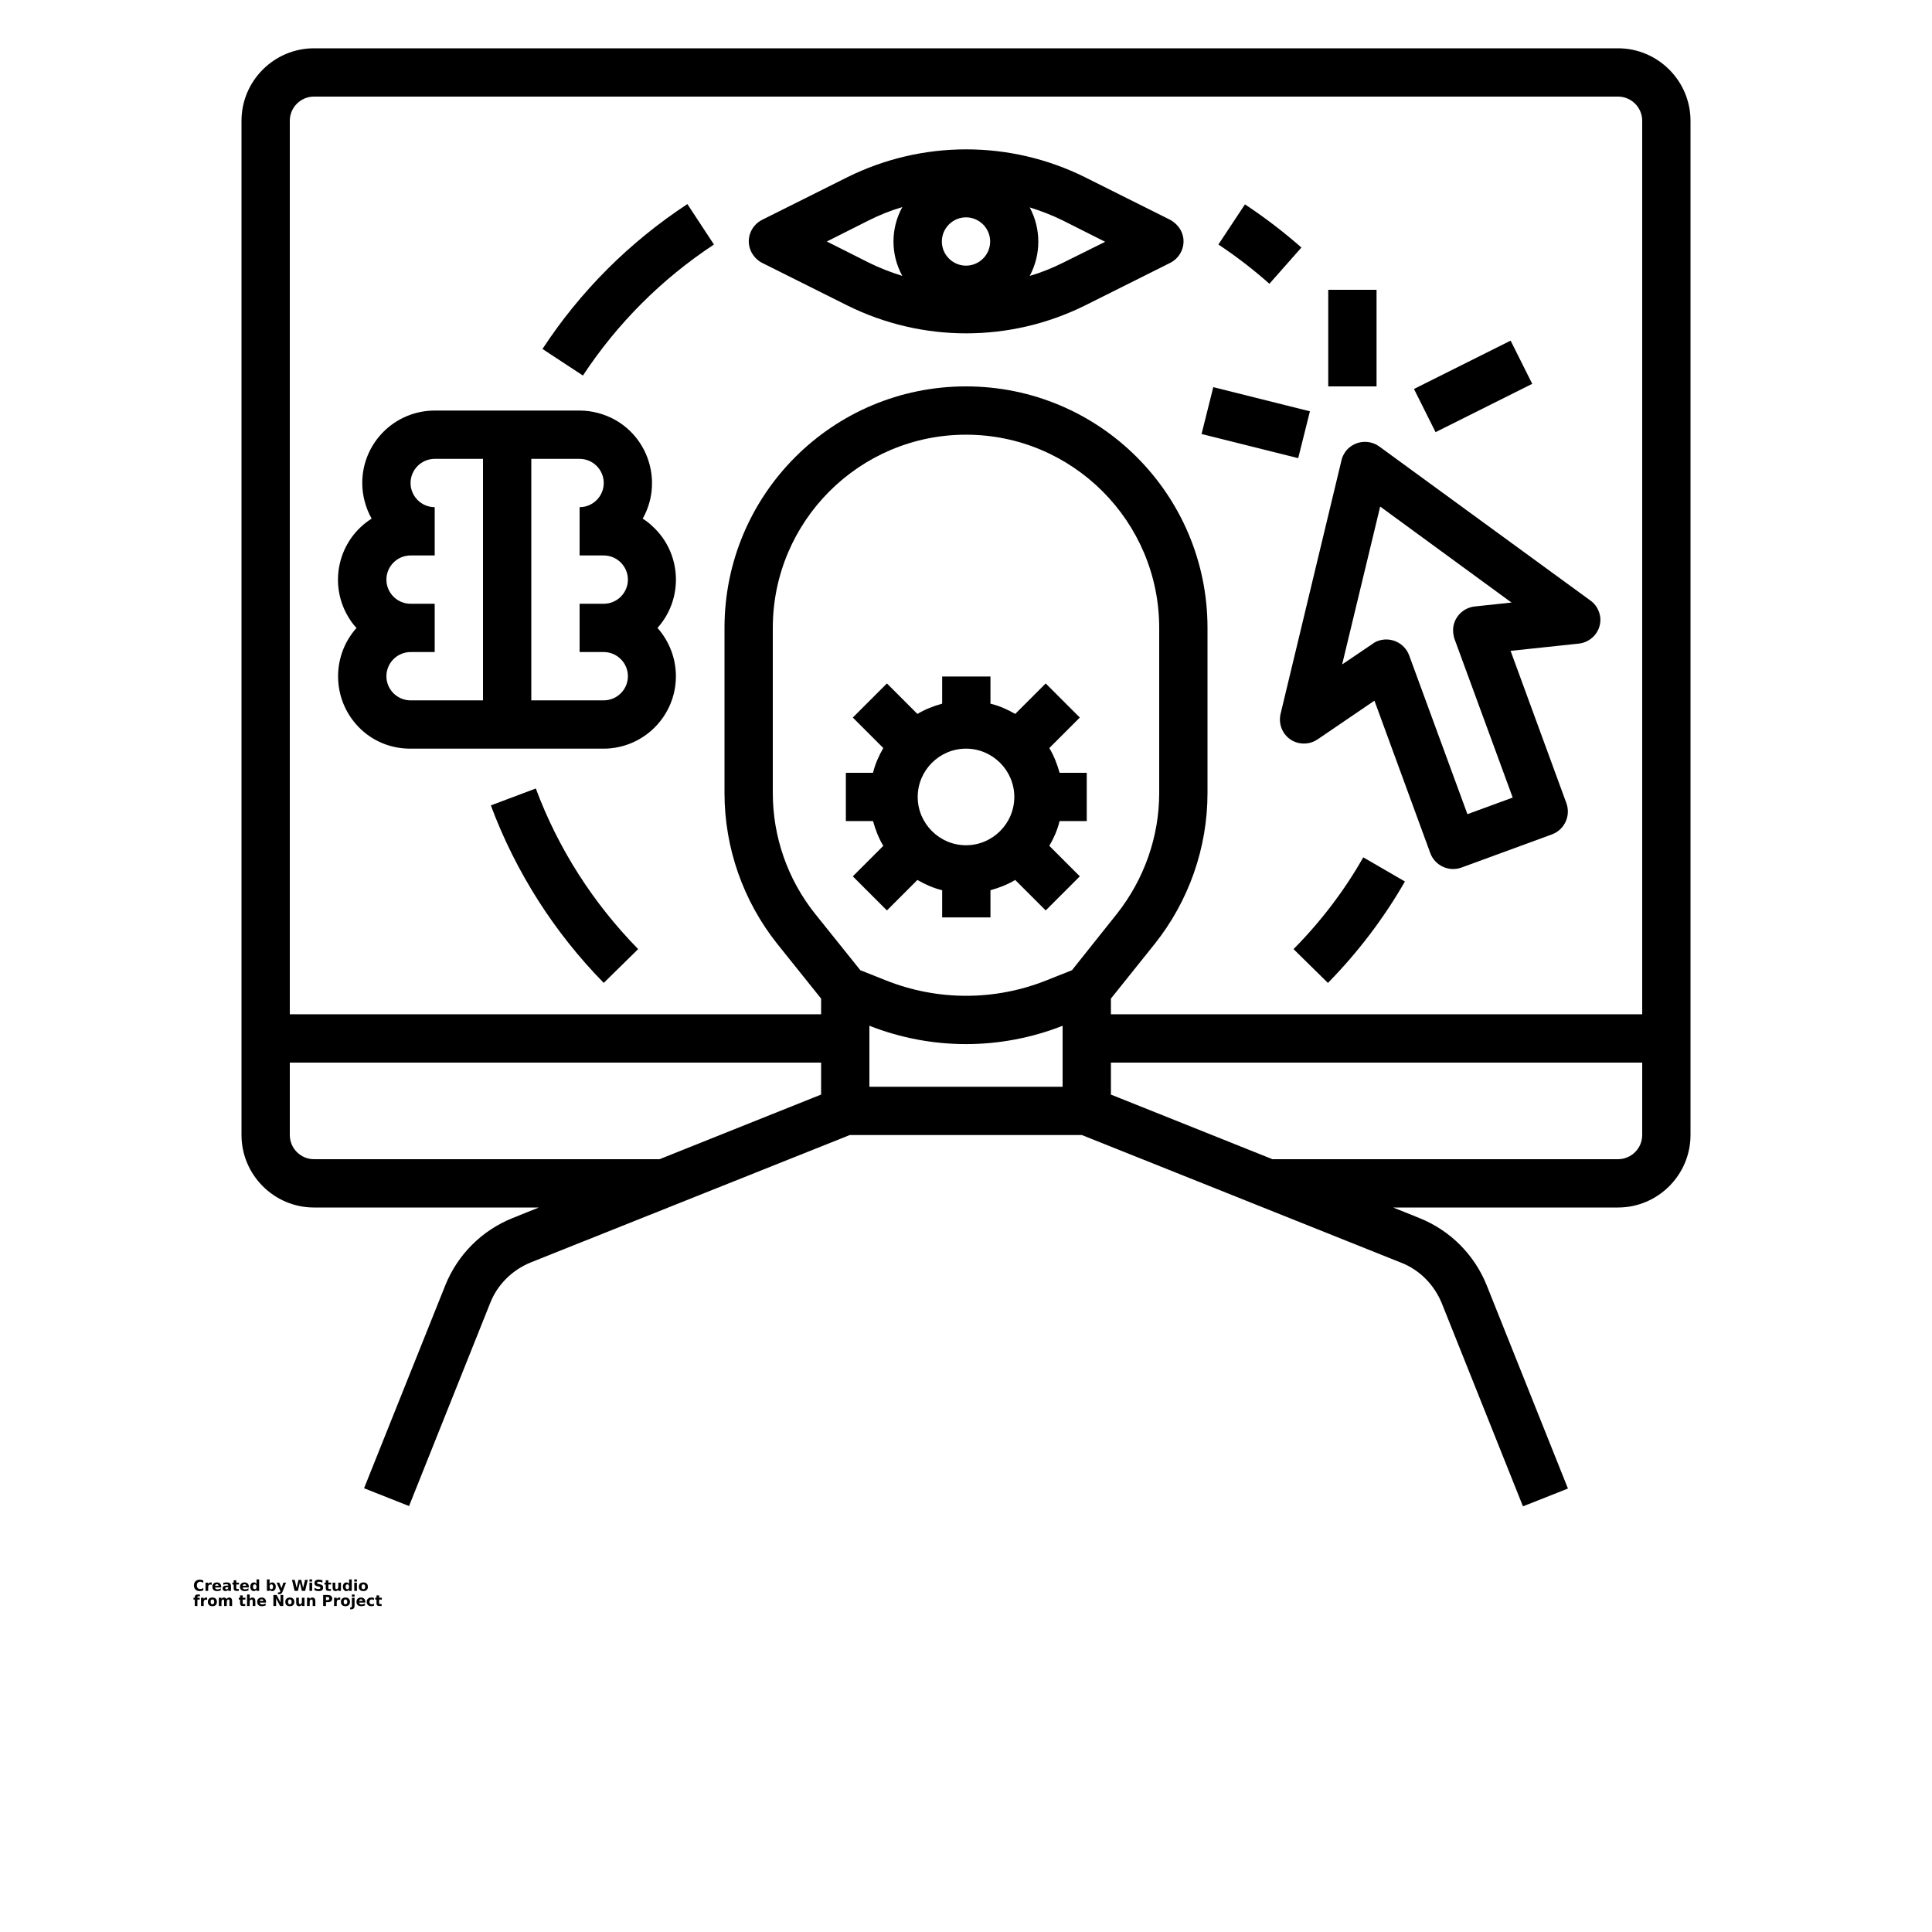 <?xml version="1.0" encoding="UTF-8"?>
<svg width="700pt" height="700pt" version="1.1" viewBox="0 0 700 700" xmlns="http://www.w3.org/2000/svg" xmlns:xlink="http://www.w3.org/1999/xlink">
 <defs>
  <symbol id="u" overflow="visible">
   <path d="m3.656-0.219c-0.188 0.094-0.387 0.168-0.594 0.219-0.199 0.051-0.406 0.078-0.625 0.078-0.668 0-1.199-0.18-1.594-0.547-0.387-0.375-0.578-0.879-0.578-1.516 0-0.645 0.191-1.148 0.578-1.516 0.395-0.375 0.926-0.562 1.594-0.562 0.219 0 0.426 0.027 0.625 0.078 0.207 0.055 0.406 0.125 0.594 0.219v0.828c-0.188-0.125-0.375-0.219-0.562-0.281-0.18-0.062-0.371-0.094-0.578-0.094-0.367 0-0.656 0.121-0.875 0.359-0.211 0.23-0.312 0.555-0.312 0.969 0 0.406 0.102 0.73 0.312 0.969 0.219 0.23 0.508 0.344 0.875 0.344 0.207 0 0.398-0.023 0.578-0.078 0.188-0.062 0.375-0.16 0.562-0.297z"/>
  </symbol>
  <symbol id="d" overflow="visible">
   <path d="m2.688-2.172c-0.086-0.039-0.168-0.07-0.25-0.094-0.086-0.02-0.168-0.031-0.25-0.031-0.25 0-0.445 0.086-0.578 0.25-0.125 0.156-0.188 0.383-0.188 0.672v1.375h-0.969v-2.984h0.969v0.484c0.113-0.195 0.25-0.336 0.406-0.422 0.164-0.094 0.359-0.141 0.578-0.141h0.109c0.039 0 0.094 0.008 0.156 0.016z"/>
  </symbol>
  <symbol id="b" overflow="visible">
   <path d="m3.438-1.5v0.266h-2.234c0.031 0.23 0.113 0.402 0.25 0.516 0.133 0.105 0.328 0.156 0.578 0.156 0.207 0 0.414-0.023 0.625-0.078 0.207-0.062 0.422-0.156 0.641-0.281v0.734c-0.219 0.094-0.445 0.164-0.672 0.203-0.23 0.039-0.453 0.062-0.672 0.062-0.543 0-0.965-0.133-1.266-0.406-0.305-0.281-0.453-0.672-0.453-1.172 0-0.477 0.145-0.859 0.438-1.141 0.301-0.281 0.707-0.422 1.219-0.422 0.469 0 0.844 0.141 1.125 0.422s0.422 0.664 0.422 1.141zm-0.969-0.328c0-0.176-0.059-0.316-0.172-0.422-0.105-0.113-0.242-0.172-0.406-0.172-0.188 0-0.34 0.055-0.453 0.156-0.117 0.105-0.188 0.25-0.219 0.438z"/>
  </symbol>
  <symbol id="k" overflow="visible">
   <path d="m1.797-1.344c-0.199 0-0.352 0.039-0.453 0.109-0.094 0.062-0.141 0.164-0.141 0.297 0 0.117 0.035 0.211 0.109 0.281 0.082 0.062 0.195 0.094 0.344 0.094 0.176 0 0.328-0.062 0.453-0.188s0.188-0.285 0.188-0.484v-0.109zm1.469-0.359v1.703h-0.969v-0.438c-0.125 0.18-0.273 0.309-0.438 0.391-0.156 0.082-0.352 0.125-0.578 0.125-0.312 0-0.57-0.086-0.766-0.266-0.188-0.188-0.281-0.422-0.281-0.703 0-0.352 0.117-0.613 0.359-0.781 0.238-0.164 0.617-0.25 1.141-0.25h0.562v-0.062c0-0.156-0.062-0.266-0.188-0.328-0.117-0.07-0.297-0.109-0.547-0.109-0.211 0-0.402 0.023-0.578 0.062-0.18 0.043-0.34 0.102-0.484 0.172v-0.719c0.195-0.051 0.398-0.086 0.609-0.109 0.207-0.031 0.414-0.047 0.625-0.047 0.539 0 0.93 0.109 1.172 0.328 0.238 0.211 0.359 0.555 0.359 1.031z"/>
  </symbol>
  <symbol id="a" overflow="visible">
   <path d="m1.5-3.844v0.859h0.984v0.672h-0.984v1.281c0 0.137 0.023 0.23 0.078 0.281 0.062 0.043 0.176 0.062 0.344 0.062h0.484v0.688h-0.812c-0.387 0-0.656-0.078-0.812-0.234s-0.234-0.422-0.234-0.797v-1.281h-0.469v-0.672h0.469v-0.859z"/>
  </symbol>
  <symbol id="e" overflow="visible">
   <path d="m2.5-2.547v-1.609h0.953v4.156h-0.953v-0.438c-0.137 0.18-0.281 0.309-0.438 0.391-0.156 0.082-0.34 0.125-0.547 0.125-0.375 0-0.684-0.145-0.922-0.438-0.23-0.289-0.344-0.672-0.344-1.141 0-0.457 0.113-0.832 0.344-1.125 0.238-0.289 0.547-0.438 0.922-0.438 0.195 0 0.375 0.043 0.531 0.125 0.164 0.086 0.316 0.215 0.453 0.391zm-0.641 1.938c0.207 0 0.363-0.07 0.469-0.219 0.113-0.156 0.172-0.379 0.172-0.672 0-0.281-0.059-0.492-0.172-0.641-0.105-0.156-0.262-0.234-0.469-0.234-0.199 0-0.355 0.078-0.469 0.234-0.105 0.148-0.156 0.359-0.156 0.641 0 0.293 0.051 0.516 0.156 0.672 0.113 0.148 0.27 0.219 0.469 0.219z"/>
  </symbol>
  <symbol id="j" overflow="visible">
   <path d="m2.047-0.609c0.207 0 0.363-0.07 0.469-0.219 0.113-0.156 0.172-0.379 0.172-0.672 0-0.281-0.059-0.492-0.172-0.641-0.105-0.156-0.262-0.234-0.469-0.234-0.199 0-0.355 0.078-0.469 0.234-0.105 0.148-0.156 0.359-0.156 0.641 0 0.293 0.051 0.516 0.156 0.672 0.113 0.148 0.27 0.219 0.469 0.219zm-0.625-1.938c0.125-0.176 0.266-0.305 0.422-0.391 0.164-0.082 0.352-0.125 0.562-0.125 0.363 0 0.664 0.148 0.906 0.438 0.238 0.293 0.359 0.668 0.359 1.125 0 0.469-0.121 0.852-0.359 1.141-0.242 0.293-0.543 0.438-0.906 0.438-0.211 0-0.398-0.043-0.562-0.125-0.156-0.082-0.297-0.211-0.422-0.391v0.438h-0.969v-4.156h0.969z"/>
  </symbol>
  <symbol id="i" overflow="visible">
   <path d="m0.062-2.984h0.953l0.812 2.016 0.688-2.016h0.953l-1.266 3.266c-0.125 0.332-0.273 0.566-0.438 0.703-0.168 0.133-0.391 0.203-0.672 0.203h-0.547v-0.641h0.297c0.164 0 0.285-0.027 0.359-0.078 0.07-0.055 0.129-0.141 0.172-0.266l0.031-0.094z"/>
  </symbol>
  <symbol id="h" overflow="visible">
   <path d="m0.156-3.984h0.984l0.703 2.891 0.672-2.891h1l0.672 2.891 0.703-2.891h0.969l-0.938 3.984h-1.188l-0.719-3.031-0.719 3.031h-1.188z"/>
  </symbol>
  <symbol id="g" overflow="visible">
   <path d="m0.453-2.984h0.969v2.984h-0.969zm0-1.172h0.969v0.781h-0.969z"/>
  </symbol>
  <symbol id="t" overflow="visible">
   <path d="m3.281-3.859v0.844c-0.219-0.102-0.434-0.176-0.641-0.219-0.211-0.051-0.406-0.078-0.594-0.078-0.25 0-0.434 0.039-0.547 0.109-0.117 0.062-0.172 0.168-0.172 0.312 0 0.105 0.035 0.188 0.109 0.25 0.082 0.055 0.227 0.102 0.438 0.141l0.438 0.094c0.445 0.094 0.758 0.23 0.938 0.406 0.188 0.18 0.281 0.438 0.281 0.781 0 0.438-0.133 0.766-0.391 0.984-0.262 0.211-0.656 0.312-1.188 0.312-0.25 0-0.508-0.027-0.766-0.078-0.25-0.039-0.508-0.109-0.766-0.203v-0.875c0.258 0.137 0.504 0.242 0.734 0.312 0.238 0.062 0.473 0.094 0.703 0.094 0.219 0 0.383-0.035 0.5-0.109 0.125-0.07 0.188-0.176 0.188-0.312 0-0.125-0.043-0.219-0.125-0.281-0.086-0.07-0.246-0.133-0.484-0.188l-0.391-0.094c-0.406-0.082-0.703-0.219-0.891-0.406-0.18-0.188-0.266-0.441-0.266-0.766 0-0.395 0.125-0.695 0.375-0.906 0.258-0.219 0.629-0.328 1.109-0.328 0.227 0 0.457 0.023 0.688 0.062 0.227 0.031 0.469 0.078 0.719 0.141z"/>
  </symbol>
  <symbol id="f" overflow="visible">
   <path d="m0.422-1.172v-1.812h0.969v0.297 0.609 0.484c0 0.242 0.004 0.418 0.016 0.531 0.008 0.105 0.031 0.18 0.062 0.219 0.039 0.062 0.094 0.117 0.156 0.156 0.062 0.031 0.133 0.047 0.219 0.047 0.195 0 0.352-0.078 0.469-0.234 0.113-0.156 0.172-0.367 0.172-0.641v-1.469h0.953v2.984h-0.953v-0.438c-0.148 0.18-0.305 0.309-0.469 0.391-0.156 0.082-0.336 0.125-0.531 0.125-0.344 0-0.609-0.102-0.797-0.312-0.18-0.219-0.266-0.531-0.266-0.938z"/>
  </symbol>
  <symbol id="c" overflow="visible">
   <path d="m1.875-2.375c-0.211 0-0.371 0.078-0.484 0.234-0.105 0.148-0.156 0.359-0.156 0.641 0 0.293 0.051 0.516 0.156 0.672 0.113 0.148 0.273 0.219 0.484 0.219 0.207 0 0.367-0.07 0.484-0.219 0.113-0.156 0.172-0.379 0.172-0.672 0-0.281-0.059-0.492-0.172-0.641-0.117-0.156-0.277-0.234-0.484-0.234zm0-0.688c0.52 0 0.922 0.141 1.203 0.422 0.289 0.273 0.438 0.652 0.438 1.141 0 0.5-0.148 0.891-0.438 1.172-0.281 0.273-0.684 0.406-1.203 0.406-0.512 0-0.914-0.133-1.203-0.406-0.293-0.281-0.438-0.672-0.438-1.172 0-0.488 0.145-0.867 0.438-1.141 0.289-0.281 0.691-0.422 1.203-0.422z"/>
  </symbol>
  <symbol id="s" overflow="visible">
   <path d="m2.422-4.156v0.625h-0.516c-0.137 0-0.234 0.027-0.297 0.078-0.055 0.055-0.078 0.137-0.078 0.25v0.219h0.828v0.672h-0.828v2.312h-0.953v-2.312h-0.469v-0.672h0.469v-0.219c0-0.32 0.086-0.562 0.266-0.719 0.188-0.156 0.473-0.234 0.859-0.234z"/>
  </symbol>
  <symbol id="r" overflow="visible">
   <path d="m3.234-2.5c0.113-0.176 0.254-0.312 0.422-0.406 0.164-0.102 0.352-0.156 0.562-0.156 0.332 0 0.586 0.109 0.766 0.328 0.188 0.211 0.281 0.512 0.281 0.906v1.828h-0.969v-1.562c0.008-0.02 0.016-0.039 0.016-0.062v-0.109c0-0.219-0.031-0.375-0.094-0.469s-0.164-0.141-0.297-0.141c-0.188 0-0.336 0.078-0.438 0.234-0.094 0.148-0.141 0.359-0.141 0.641v1.469h-0.969v-1.562c0-0.332-0.031-0.547-0.094-0.641-0.055-0.094-0.152-0.141-0.297-0.141-0.18 0-0.32 0.078-0.422 0.234-0.094 0.148-0.141 0.359-0.141 0.641v1.469h-0.969v-2.984h0.969v0.438c0.113-0.176 0.242-0.305 0.391-0.391 0.156-0.082 0.328-0.125 0.516-0.125 0.207 0 0.391 0.055 0.547 0.156 0.156 0.094 0.273 0.23 0.359 0.406z"/>
  </symbol>
  <symbol id="q" overflow="visible">
   <path d="m3.469-1.828v1.828h-0.969v-1.391c0-0.258-0.008-0.438-0.016-0.531-0.012-0.102-0.031-0.176-0.062-0.219-0.031-0.062-0.086-0.109-0.156-0.141-0.062-0.039-0.133-0.062-0.203-0.062-0.211 0-0.371 0.078-0.484 0.234-0.105 0.156-0.156 0.371-0.156 0.641v1.469h-0.969v-4.156h0.969v1.609c0.133-0.176 0.285-0.305 0.453-0.391 0.164-0.082 0.344-0.125 0.531-0.125 0.344 0 0.602 0.109 0.781 0.328 0.188 0.211 0.281 0.512 0.281 0.906z"/>
  </symbol>
  <symbol id="p" overflow="visible">
   <path d="m0.5-3.984h1.156l1.438 2.734v-2.734h0.984v3.984h-1.156l-1.438-2.734v2.734h-0.984z"/>
  </symbol>
  <symbol id="o" overflow="visible">
   <path d="m3.469-1.828v1.828h-0.969v-1.391c0-0.258-0.008-0.438-0.016-0.531-0.012-0.102-0.031-0.176-0.062-0.219-0.031-0.062-0.086-0.109-0.156-0.141-0.062-0.039-0.133-0.062-0.203-0.062-0.211 0-0.371 0.078-0.484 0.234-0.105 0.156-0.156 0.371-0.156 0.641v1.469h-0.969v-2.984h0.969v0.438c0.133-0.176 0.285-0.305 0.453-0.391 0.164-0.082 0.344-0.125 0.531-0.125 0.344 0 0.602 0.109 0.781 0.328 0.188 0.211 0.281 0.512 0.281 0.906z"/>
  </symbol>
  <symbol id="n" overflow="visible">
   <path d="m0.5-3.984h1.703c0.508 0 0.898 0.117 1.172 0.344 0.27 0.219 0.406 0.539 0.406 0.953 0 0.418-0.137 0.742-0.406 0.969-0.273 0.219-0.664 0.328-1.172 0.328h-0.672v1.391h-1.031zm1.031 0.75v1.109h0.562c0.195 0 0.348-0.047 0.453-0.141 0.113-0.102 0.172-0.242 0.172-0.422 0-0.176-0.059-0.312-0.172-0.406-0.105-0.094-0.258-0.141-0.453-0.141z"/>
  </symbol>
  <symbol id="m" overflow="visible">
   <path d="m0.453-2.984h0.969v2.938c0 0.395-0.102 0.695-0.297 0.906-0.188 0.219-0.465 0.328-0.828 0.328h-0.484v-0.641h0.172c0.176 0 0.297-0.043 0.359-0.125 0.07-0.074 0.109-0.23 0.109-0.469zm0-1.172h0.969v0.781h-0.969z"/>
  </symbol>
  <symbol id="l" overflow="visible">
   <path d="m2.875-2.891v0.766c-0.125-0.082-0.258-0.145-0.391-0.188-0.137-0.039-0.273-0.062-0.406-0.062-0.273 0-0.48 0.078-0.625 0.234-0.148 0.156-0.219 0.371-0.219 0.641 0 0.281 0.07 0.5 0.219 0.656 0.145 0.156 0.352 0.234 0.625 0.234 0.145 0 0.285-0.02 0.422-0.062 0.133-0.039 0.258-0.109 0.375-0.203v0.781c-0.148 0.062-0.297 0.102-0.453 0.125-0.156 0.031-0.312 0.047-0.469 0.047-0.543 0-0.965-0.133-1.266-0.406-0.305-0.281-0.453-0.672-0.453-1.172 0-0.488 0.148-0.867 0.453-1.141 0.301-0.281 0.723-0.422 1.266-0.422 0.156 0 0.312 0.016 0.469 0.047 0.156 0.023 0.305 0.062 0.453 0.125z"/>
  </symbol>
 </defs>
 <g>
  <path d="m586.25 17.5h-472.5c-14.438 0-26.25 11.812-26.25 26.25v367.5c0 14.438 11.812 26.25 26.25 26.25h81.484l-9.516 3.828c-11.156 4.484-19.906 13.234-24.391 24.391l-29.422 73.5 16.297 6.453 29.422-73.609c2.625-6.672 7.984-11.922 14.656-14.656l115.61-46.156h84.109l115.72 46.266c6.672 2.625 11.922 7.984 14.656 14.656l29.422 73.609 16.297-6.453-29.422-73.609c-4.484-11.156-13.234-19.906-24.391-24.391l-9.516-3.828h81.484c14.438 0 26.25-11.812 26.25-26.25v-367.5c0-14.438-11.812-26.25-26.25-26.25zm-288.75 379.09-58.516 23.406h-125.23c-4.812 0-8.75-3.938-8.75-8.75v-26.25h192.5zm87.5-2.844h-70v-22.094c22.531 8.859 47.469 8.859 70 0zm3.391-42.219-9.078 3.609c-18.812 7.547-39.703 7.547-58.516 0l-9.078-3.609-16.406-20.453c-9.953-12.469-15.312-27.891-15.312-43.75v-59.828c0-38.609 31.391-70 70-70s70 31.391 70 70v59.828c0 15.859-5.469 31.281-15.312 43.75zm206.61 59.719c0 4.812-3.938 8.75-8.75 8.75h-125.23l-58.516-23.406v-11.594h192.5zm0-43.75h-192.5v-5.688l15.859-19.797c12.359-15.531 19.141-34.781 19.141-54.688v-59.828c0-48.344-39.156-87.5-87.5-87.5s-87.5 39.156-87.5 87.5v59.828c0 19.906 6.781 39.156 19.141 54.688l15.859 19.797v5.688h-192.5v-323.75c0-4.812 3.938-8.75 8.75-8.75h472.5c4.812 0 8.75 3.938 8.75 8.75z"/>
  <path d="m196.55 126.44 14.656 9.625c12.469-18.922 28.547-35 47.469-47.469l-9.625-14.656c-21 13.781-38.828 31.609-52.5 52.5z"/>
  <path d="m177.84 291.81c8.969 24.062 22.969 46.047 40.906 64.312l12.469-12.25c-16.297-16.625-28.984-36.422-37.078-58.188z"/>
  <path d="m468.67 343.88 12.469 12.25c10.828-11.047 20.234-23.406 27.891-36.75l-15.094-8.75c-6.891 12.141-15.422 23.297-25.266 33.25z"/>
  <path d="m471.52 89.688c-6.453-5.688-13.344-10.938-20.453-15.641l-9.625 14.547c6.453 4.266 12.688 9.078 18.484 14.219z"/>
  <path d="m232.86 187.91c7.109-12.578 2.625-28.656-9.953-35.766-3.938-2.188-8.422-3.391-12.906-3.391h-52.5c-14.438 0-26.25 11.703-26.25 26.25 0 4.484 1.203 8.969 3.391 12.906-12.25 7.766-15.859 23.953-8.094 36.203 0.766 1.203 1.641 2.406 2.625 3.391-9.625 10.828-8.75 27.344 1.969 37.078 4.812 4.375 11.047 6.672 17.5 6.672h70c14.438 0 26.25-11.703 26.25-26.25 0-6.453-2.406-12.688-6.672-17.5 9.625-10.719 8.75-27.344-1.969-36.969-0.984-0.984-2.188-1.859-3.391-2.625zm-57.859 65.844h-26.25c-4.812 0-8.75-3.938-8.75-8.75s3.938-8.75 8.75-8.75h8.75v-17.5h-8.75c-4.812 0-8.75-3.938-8.75-8.75s3.938-8.75 8.75-8.75h8.75v-17.5c-4.812 0-8.75-3.938-8.75-8.75s3.938-8.75 8.75-8.75h17.5zm43.75-17.5c4.812 0 8.75 3.938 8.75 8.75s-3.938 8.75-8.75 8.75h-26.25v-87.5h17.5c4.812 0 8.75 3.938 8.75 8.75s-3.938 8.75-8.75 8.75v17.5h8.75c4.812 0 8.75 3.938 8.75 8.75s-3.938 8.75-8.75 8.75h-8.75v17.5z"/>
  <path d="m423.94 79.625-30.844-15.422c-27.125-13.453-58.953-13.453-86.078 0l-30.844 15.422c-4.375 2.188-6.125 7.438-3.938 11.703 0.875 1.641 2.188 3.062 3.938 3.938l30.844 15.422c27.125 13.453 58.953 13.453 86.078 0l30.844-15.422c4.375-2.188 6.125-7.438 3.938-11.703-0.875-1.641-2.297-3.062-3.938-3.938zm-97.016 20.344c-4.156-1.312-8.203-2.844-12.141-4.812l-15.203-7.656 15.203-7.656c3.938-1.969 7.984-3.609 12.141-4.812-4.266 7.766-4.266 17.172 0 24.938zm23.078-3.719c-4.812 0-8.75-3.938-8.75-8.75s3.938-8.75 8.75-8.75 8.75 3.938 8.75 8.75-3.938 8.75-8.75 8.75zm35.219-1.094c-3.938 1.969-7.984 3.609-12.141 4.812 4.156-7.766 4.156-17.062 0-24.828 4.156 1.312 8.203 2.844 12.141 4.812l15.203 7.656z"/>
  <path d="m576.19 217.55-76.453-55.781c-3.938-2.844-9.406-1.969-12.25 1.859-0.656 0.984-1.203 1.969-1.422 3.062l-22.094 91.984c-1.094 4.703 1.75 9.406 6.453 10.5 2.406 0.547 4.922 0.109 7-1.312l20.562-14 20.234 55.234c1.641 4.484 6.672 6.891 11.266 5.25l32.812-12.031c4.484-1.641 6.891-6.672 5.25-11.266l-20.234-55.234 24.719-2.625c4.812-0.547 8.312-4.812 7.766-9.625-0.328-2.297-1.531-4.594-3.609-6.016zm-41.891 2.188c-4.812 0.547-8.312 4.812-7.766 9.625 0.109 0.766 0.219 1.422 0.438 2.078l21.109 57.531-16.406 6.016-21.109-57.531c-1.641-4.484-6.672-6.891-11.266-5.25-0.656 0.219-1.312 0.547-1.859 0.984l-11.156 7.547 13.781-57.203 47.578 34.781z"/>
  <path d="m481.25 105h17.5v35h-17.5z"/>
  <path d="m512.31 140.93 35.02-17.512 7.824 15.652-35.02 17.512z"/>
  <path d="m435.35 157.25 4.242-16.977 35.016 8.754-4.242 16.977z"/>
  <path d="m380.19 271.03 11.047-11.047-12.359-12.359-11.047 11.047c-2.844-1.641-5.797-2.953-8.969-3.719v-9.844h-17.5v9.844c-3.172 0.875-6.234 2.078-8.969 3.719l-11.047-11.047-12.359 12.359 11.047 11.047c-1.641 2.844-2.953 5.797-3.719 8.969h-9.844v17.5h9.844c0.875 3.172 2.078 6.234 3.719 8.969l-11.047 11.047 12.359 12.359 11.047-11.047c2.844 1.641 5.797 2.953 8.969 3.719v9.844h17.5v-9.844c3.172-0.875 6.234-2.078 8.969-3.719l11.047 11.047 12.359-12.359-11.047-11.047c1.641-2.844 2.953-5.797 3.719-8.969h9.844v-17.5h-9.844c-0.875-3.172-2.078-6.234-3.719-8.969zm-30.188 35.219c-9.625 0-17.5-7.875-17.5-17.5s7.875-17.5 17.5-17.5 17.5 7.875 17.5 17.5-7.875 17.5-17.5 17.5z"/>
  <use x="70" y="576.406" xlink:href="#u"/>
  <use x="74.012" y="576.406" xlink:href="#d"/>
  <use x="76.711" y="576.406" xlink:href="#b"/>
  <use x="80.418" y="576.406" xlink:href="#k"/>
  <use x="84.109" y="576.406" xlink:href="#a"/>
  <use x="86.723" y="576.406" xlink:href="#b"/>
  <use x="90.434" y="576.406" xlink:href="#e"/>
  <use x="96.25" y="576.406" xlink:href="#j"/>
  <use x="100.168" y="576.406" xlink:href="#i"/>
  <use x="105.637" y="576.406" xlink:href="#h"/>
  <use x="111.668" y="576.406" xlink:href="#g"/>
  <use x="113.543" y="576.406" xlink:href="#t"/>
  <use x="117.48" y="576.406" xlink:href="#a"/>
  <use x="120.094" y="576.406" xlink:href="#f"/>
  <use x="123.988" y="576.406" xlink:href="#e"/>
  <use x="127.902" y="576.406" xlink:href="#g"/>
  <use x="129.777" y="576.406" xlink:href="#c"/>
  <use x="70" y="581.875" xlink:href="#s"/>
  <use x="72.379" y="581.875" xlink:href="#d"/>
  <use x="75.078" y="581.875" xlink:href="#c"/>
  <use x="78.832" y="581.875" xlink:href="#r"/>
  <use x="86.438" y="581.875" xlink:href="#a"/>
  <use x="89.051" y="581.875" xlink:href="#q"/>
  <use x="92.941" y="581.875" xlink:href="#b"/>
  <use x="98.555" y="581.875" xlink:href="#p"/>
  <use x="103.133" y="581.875" xlink:href="#c"/>
  <use x="106.891" y="581.875" xlink:href="#f"/>
  <use x="110.785" y="581.875" xlink:href="#o"/>
  <use x="116.582" y="581.875" xlink:href="#n"/>
  <use x="120.59" y="581.875" xlink:href="#d"/>
  <use x="123.285" y="581.875" xlink:href="#c"/>
  <use x="127.043" y="581.875" xlink:href="#m"/>
  <use x="128.918" y="581.875" xlink:href="#b"/>
  <use x="132.625" y="581.875" xlink:href="#l"/>
  <use x="135.867" y="581.875" xlink:href="#a"/>
 </g>
</svg>
